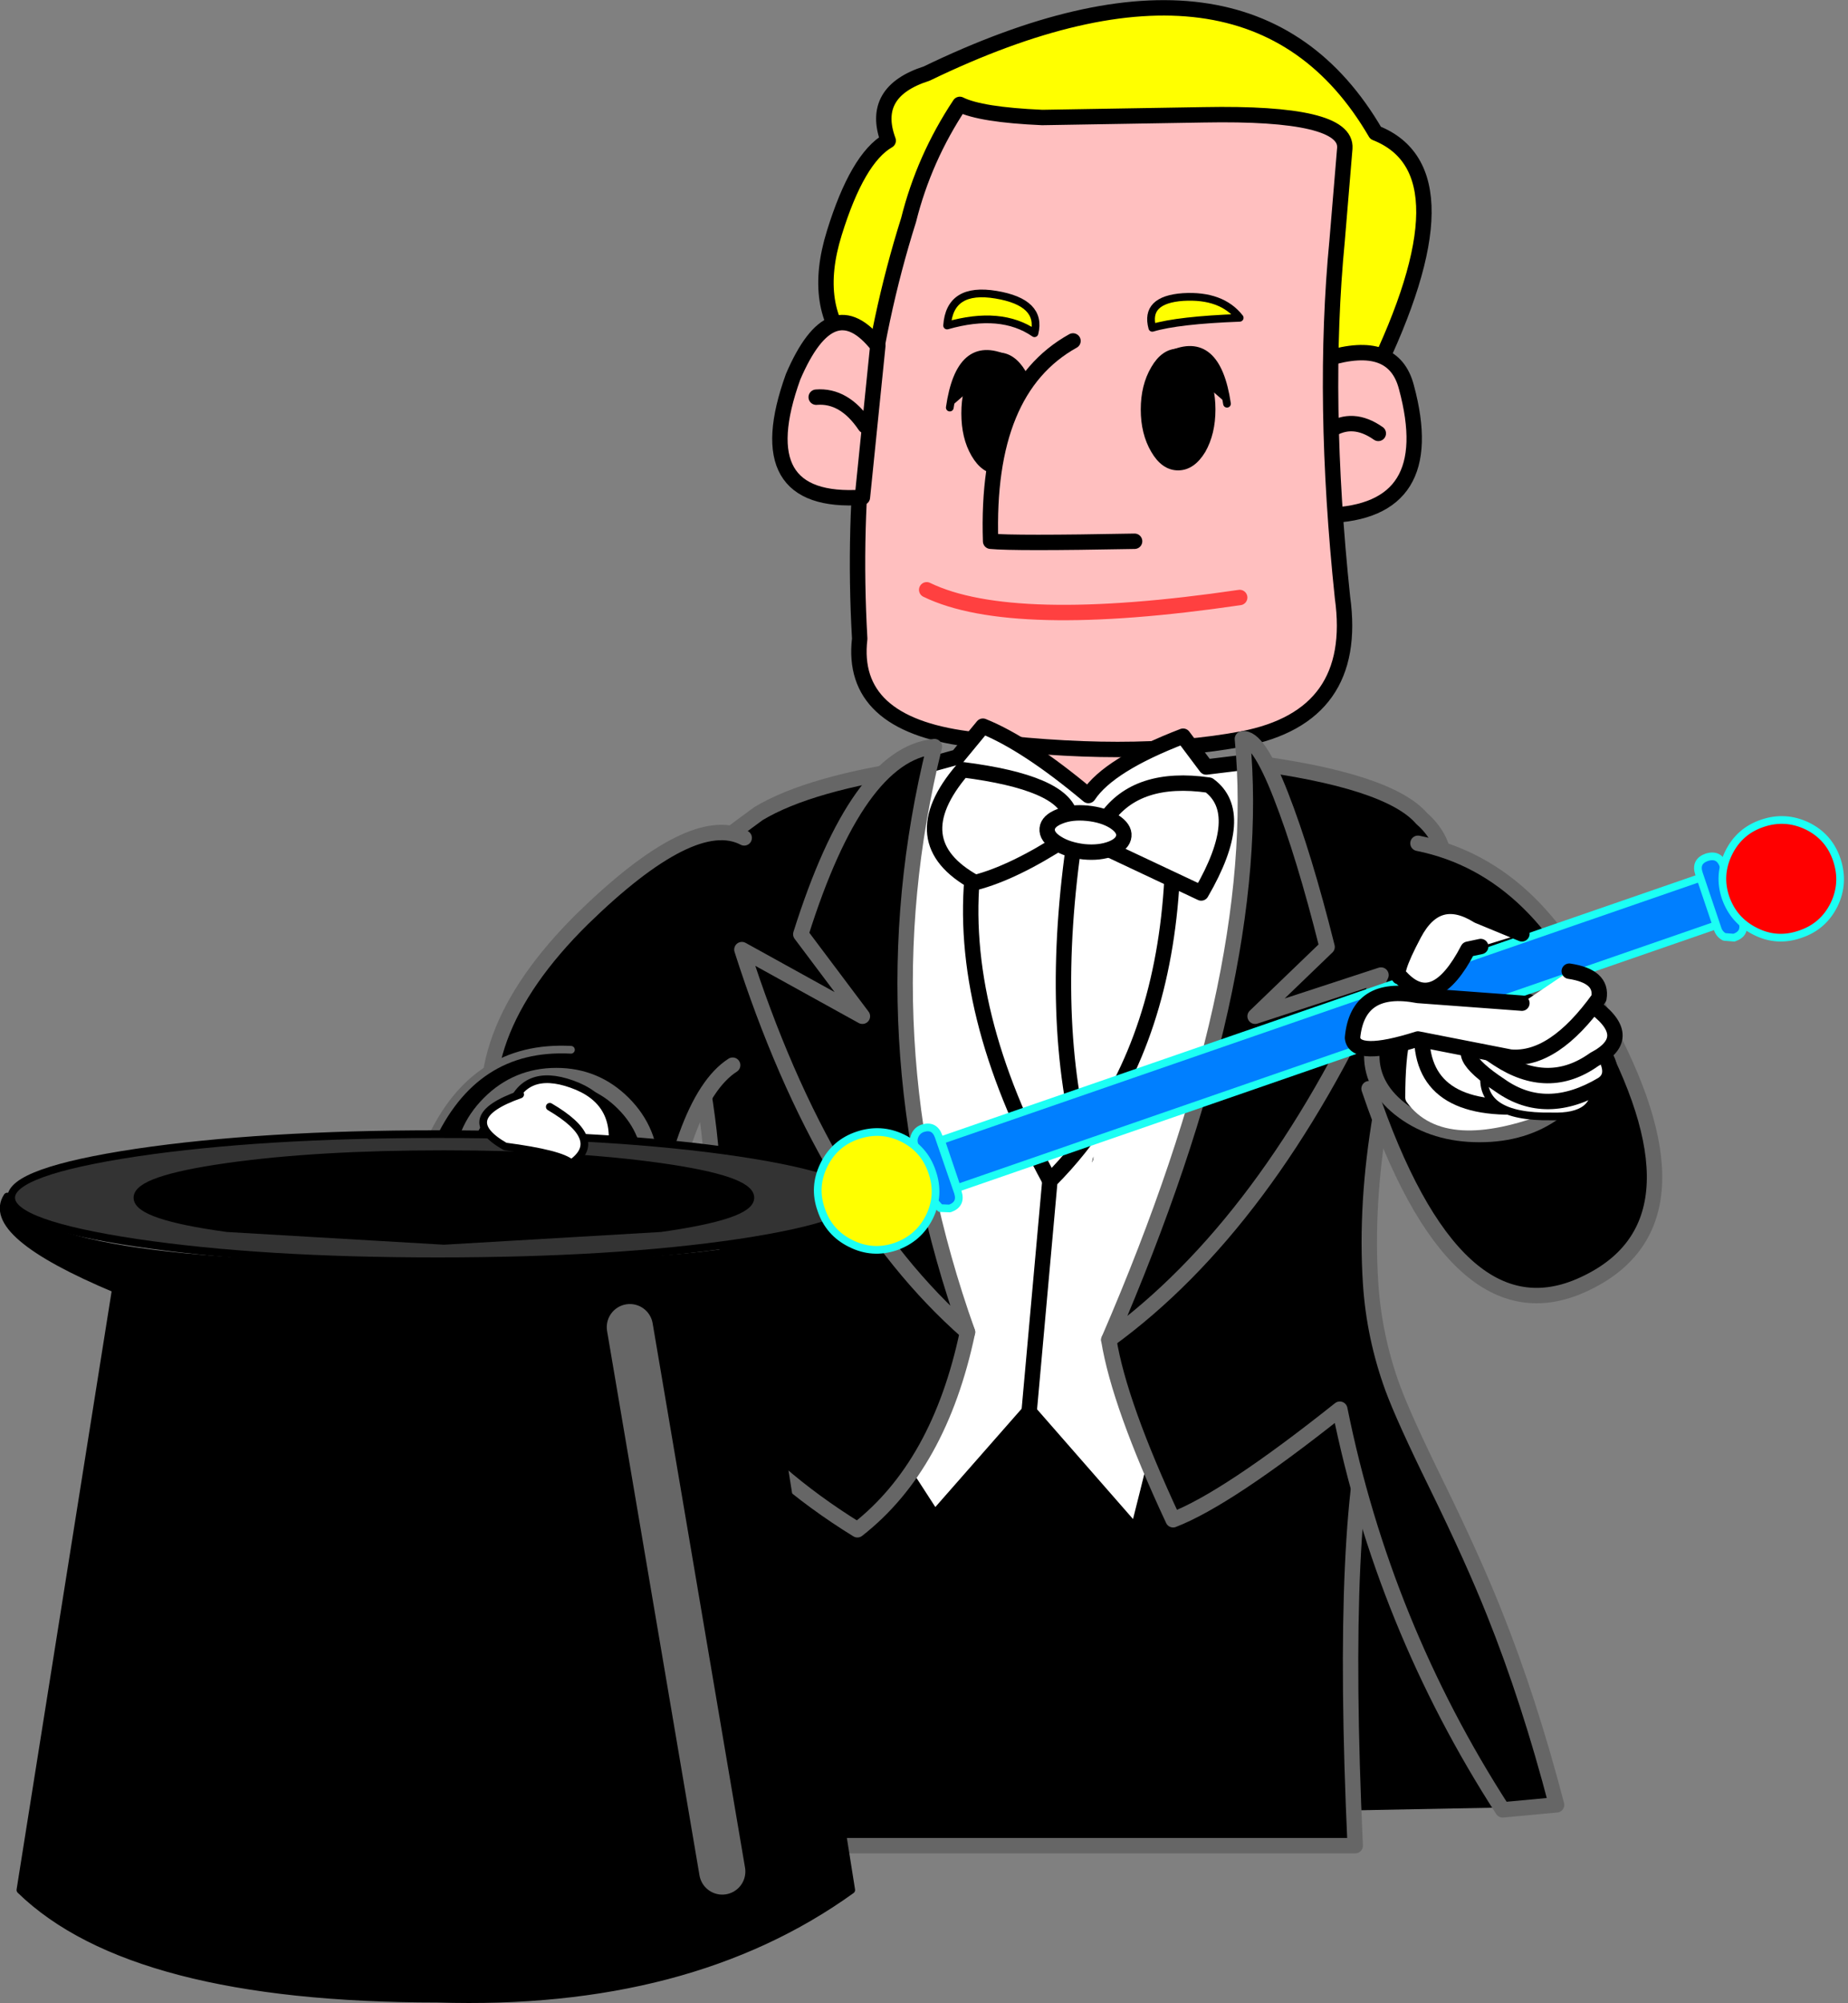 <?xml version="1.0" encoding="utf-8"?>
<svg version="1.1" id="Layer_1"
xmlns="http://www.w3.org/2000/svg"
xmlns:xlink="http://www.w3.org/1999/xlink"
xmlns:author="http://www.sothink.com"
width="240px" height="260px"
xml:space="preserve">
<rect width="100%" height="100%" fill="#808080" stroke="none"/>
<g id="369" transform="matrix(1, 0, 0, 1, 136.05, 84.7)">
<path style="fill:#FFFF00;fill-opacity:1" d="M-15.7,-75.15Q26.3 -95.45 42.6 -67.45Q55.3 -62.45 42.3 -35.8L-25.4 -39.15Q-30.7 -44.8 -27.7 -54.45Q-24.7 -64.15 -20.7 -66.45Q-23.05 -72.8 -15.7 -75.15" />
<path style="fill:none;stroke-width:2;stroke-linecap:round;stroke-linejoin:round;stroke-miterlimit:3;stroke:#000000;stroke-opacity:1" d="M-15.7,-75.15Q26.3 -95.45 42.6 -67.45Q55.3 -62.45 42.3 -35.8L-25.4 -39.15Q-30.7 -44.8 -27.7 -54.45Q-24.7 -64.15 -20.7 -66.45Q-23.05 -72.8 -15.7 -75.15z" />
<path style="fill:#FFBFBF;fill-opacity:1" d="M36.3,-38.15Q44.95 -40.8 46.6 -34.45Q51 -18.2 36.3 -17.8L36.3 -38.15" />
<path style="fill:none;stroke-width:2;stroke-linecap:round;stroke-linejoin:round;stroke-miterlimit:3;stroke:#000000;stroke-opacity:1" d="M36.3,-38.15Q44.95 -40.8 46.6 -34.45Q51 -18.2 36.3 -17.8L36.3 -38.15z" />
<path style="fill:#000000;fill-opacity:1" d="M-62.05,152.2Q-53.4 105.2 -46.4 97.85Q-39.4 90.55 38.95 97.2Q60.3 138.2 61.6 149.85L-62.05 152.2" />
<path style="fill:#000000;fill-opacity:1" d="M42.6,97.2Q37.95 111.2 39.95 154.85L-47.05 154.85Q-44.4 131.2 -47.05 96.85L42.6 97.2" />
<path style="fill:none;stroke-width:2;stroke-linecap:round;stroke-linejoin:round;stroke-miterlimit:3;stroke:#666666;stroke-opacity:1" d="M-47.05,96.85Q-44.4 131.2 -47.05 154.85L39.95 154.85Q37.95 111.2 42.6 97.2L-47.05 96.85z" />
<path style="fill:none;stroke-width:2;stroke-linecap:round;stroke-linejoin:round;stroke-miterlimit:3;stroke:#000000;stroke-opacity:1" d="M36.6,-28.8Q39.6 -30.8 42.95 -28.45" />
<path style="fill:#FFBFBF;fill-opacity:1" d="M-3.5,9.2Q-0.25 7.2 4.3 7.2Q8.85 7.2 12.05 9.2Q15.3 11.2 15.3 14.05Q15.3 16.85 12.05 18.85Q8.85 20.85 4.3 20.85Q-0.25 20.85 -3.5 18.85Q-6.7 16.85 -6.7 14.05Q-6.7 11.2 -3.5 9.2" />
<path style="fill:#FFBFBF;fill-opacity:1" d="M20.3,-69.8Q38.95 -70.15 38.6 -65.45L37.6 -53.45Q35.6 -32.8 38.3 -7.15Q40.45 8.3 25.3 11.2Q10.75 13.95 -10.4 11.2Q-25.7 9.2 -24.4 -1.8Q-26.05 -30.8 -18.05 -56.15Q-16.05 -64.15 -11.4 -71.15Q-8.7 -69.8 -0.7 -69.45L20.3 -69.8" />
<path style="fill:none;stroke-width:2;stroke-linecap:round;stroke-linejoin:round;stroke-miterlimit:3;stroke:#000000;stroke-opacity:1" d="M-0.7,-69.45Q-8.7 -69.8 -11.4 -71.15Q-16.05 -64.15 -18.05 -56.15Q-26.05 -30.8 -24.4 -1.8Q-25.7 9.2 -10.4 11.2Q10.75 13.95 25.3 11.2Q40.45 8.3 38.3 -7.15Q35.6 -32.8 37.6 -53.45L38.6 -65.45Q38.95 -70.15 20.3 -69.8L-0.7 -69.45z" />
<path style="fill:#FFBFBF;fill-opacity:1" d="M-24.05,-20.15Q-39.05 -19.15 -33.05 -35.8Q-28.05 -47.45 -22.05 -39.8L-24.05 -20.15" />
<path style="fill:none;stroke-width:2;stroke-linecap:round;stroke-linejoin:round;stroke-miterlimit:3;stroke:#000000;stroke-opacity:1" d="M-22.05,-39.8Q-28.05 -47.45 -33.05 -35.8Q-39.05 -19.15 -24.05 -20.15L-22.05 -39.8z" />
<path style="fill:none;stroke-width:2;stroke-linecap:round;stroke-linejoin:round;stroke-miterlimit:3;stroke:#000000;stroke-opacity:1" d="M-30.05,-33.15Q-26.4 -33.45 -23.7 -29.45" />
<path style="fill:#000000;fill-opacity:1" d="M21.3,-31.55Q21.3 -28.5 20.05 -26.3Q18.75 -24.15 16.95 -24.15Q15.15 -24.15 13.9 -26.3Q12.6 -28.5 12.6 -31.55Q12.6 -34.6 13.9 -36.8Q15.15 -38.95 16.95 -38.95Q18.75 -38.95 20.05 -36.8Q21.3 -34.6 21.3 -31.55" />
<path style="fill:none;stroke-width:1;stroke-linecap:round;stroke-linejoin:round;stroke-miterlimit:3;stroke:#000000;stroke-opacity:1" d="M21.3,-31.55Q21.3 -28.5 20.05 -26.3Q18.75 -24.15 16.95 -24.15Q15.15 -24.15 13.9 -26.3Q12.6 -28.5 12.6 -31.55Q12.6 -34.6 13.9 -36.8Q15.15 -38.95 16.95 -38.95Q18.75 -38.95 20.05 -36.8Q21.3 -34.6 21.3 -31.55z" />
<path style="fill:#000000;fill-opacity:1" d="M15.95,-38.65Q21.95 -41.4 23.3 -32.3L15.95 -38.65" />
<path style="fill:none;stroke-width:1;stroke-linecap:round;stroke-linejoin:round;stroke-miterlimit:3;stroke:#000000;stroke-opacity:1" d="M23.3,-32.3Q21.95 -41.4 15.95 -38.65" />
<path style="fill:#000000;fill-opacity:1" d="M-2.05,-31.05Q-2.05 -28 -3.3 -25.8Q-4.6 -23.65 -6.4 -23.65Q-8.2 -23.65 -9.45 -25.8Q-10.7 -27.95 -10.7 -31.05Q-10.7 -34.15 -9.45 -36.3Q-8.2 -38.45 -6.4 -38.45Q-4.6 -38.45 -3.3 -36.3Q-2.05 -34.1 -2.05 -31.05" />
<path style="fill:none;stroke-width:1;stroke-linecap:round;stroke-linejoin:round;stroke-miterlimit:3;stroke:#000000;stroke-opacity:1" d="M-3.3,-36.3Q-4.6 -38.45 -6.4 -38.45Q-8.2 -38.45 -9.45 -36.3Q-10.7 -34.15 -10.7 -31.05Q-10.7 -27.95 -9.45 -25.8Q-8.2 -23.65 -6.4 -23.65Q-4.6 -23.65 -3.3 -25.8Q-2.05 -28 -2.05 -31.05Q-2.05 -34.1 -3.3 -36.3z" />
<path style="fill:#000000;fill-opacity:1" d="M-12.7,-31.8Q-11.4 -40.85 -5.4 -38.15L-12.7 -31.8" />
<path style="fill:none;stroke-width:1;stroke-linecap:round;stroke-linejoin:round;stroke-miterlimit:3;stroke:#000000;stroke-opacity:1" d="M-12.7,-31.8Q-11.4 -40.85 -5.4 -38.15" />
<path style="fill:#FFBFBF;fill-opacity:1" d="M11.3,-14.45Q-4.4 -14.15 -7.4 -14.45Q-8.05 -34.15 3.3 -40.45L11.3 -14.45" />
<path style="fill:none;stroke-width:2;stroke-linecap:round;stroke-linejoin:round;stroke-miterlimit:3;stroke:#000000;stroke-opacity:1" d="M11.3,-14.45Q-4.4 -14.15 -7.4 -14.45Q-8.05 -34.15 3.3 -40.45" />
<path style="fill:#FFFF00;fill-opacity:1" d="M13.6,-42.15Q12.6 -45.8 17.6 -46.15Q22.6 -46.45 24.95 -43.45Q16.95 -43.15 13.6 -42.15" />
<path style="fill:none;stroke-width:1;stroke-linecap:round;stroke-linejoin:round;stroke-miterlimit:3;stroke:#000000;stroke-opacity:1" d="M13.6,-42.15Q12.6 -45.8 17.6 -46.15Q22.6 -46.45 24.95 -43.45Q16.95 -43.15 13.6 -42.15z" />
<path style="fill:#FFFF00;fill-opacity:1" d="M-6.7,-46.45Q-0.7 -45.45 -1.7 -41.45Q-6.05 -44.45 -13.05 -42.45Q-12.7 -47.45 -6.7 -46.45" />
<path style="fill:none;stroke-width:1;stroke-linecap:round;stroke-linejoin:round;stroke-miterlimit:3;stroke:#000000;stroke-opacity:1" d="M-13.05,-42.45Q-6.05 -44.45 -1.7 -41.45Q-0.7 -45.45 -6.7 -46.45Q-12.7 -47.45 -13.05 -42.45z" />
<path style="fill:none;stroke-width:2;stroke-linecap:round;stroke-linejoin:round;stroke-miterlimit:3;stroke:#FF4040;stroke-opacity:1" d="M-15.7,-8.15Q-4.7 -2.8 24.95 -7.15" />
<path style="fill:#FFFFFF;fill-opacity:1" d="M-11.7,13.55L-8.4 9.55Q-2.7 11.85 5.3 18.55Q7.95 14.55 17.6 10.85L20.6 14.85L25.95 14.2Q34.6 23.85 11.6 114.55L-2.4 98.55L-14.7 112.55L-21.4 102.2L-17.7 15.2L-11.7 13.55" />
<path style="fill:none;stroke-width:2;stroke-linecap:round;stroke-linejoin:round;stroke-miterlimit:3;stroke:#000000;stroke-opacity:1" d="M-17.7,15.2L-21.4 102.2L-14.7 112.55L-2.4 98.55L11.6 114.55Q34.6 23.85 25.95 14.2L20.6 14.85L17.6 10.85Q7.95 14.55 5.3 18.55Q-2.7 11.85 -8.4 9.55L-11.7 13.55L-17.7 15.2z" />
<path style="fill:none;stroke-width:2;stroke-linecap:round;stroke-linejoin:round;stroke-miterlimit:3;stroke:#000000;stroke-opacity:1" d="M3.6,23.55Q-0.05 47.85 4.95 65.55" />
<path style="fill:#FFFFFF;fill-opacity:1" d="M-2.4,98.55L0.3 68.55Q4.35 64.5 7.4 59.65L-2.4 98.55M7.4,59.65L16.3 24.2Q16.3 45.35 7.4 59.65" />
<path style="fill:none;stroke-width:2;stroke-linecap:round;stroke-linejoin:round;stroke-miterlimit:3;stroke:#000000;stroke-opacity:1" d="M16.3,24.2Q16.3 45.35 7.4 59.65Q4.35 64.5 0.3 68.55L-2.4 98.55" />
<path style="fill:none;stroke-width:2;stroke-linecap:round;stroke-linejoin:round;stroke-miterlimit:3;stroke:#000000;stroke-opacity:1" d="M-9.7,28.2Q-11.7 46.55 0.3 68.55" />
<path style="fill:#FFFFFF;fill-opacity:1" d="M-11.05,15.2Q1.95 16.85 2.95 21.2L2.3 24.2Q-4.4 28.55 -9.4 29.85Q-19.05 24.55 -11.05 15.2" />
<path style="fill:none;stroke-width:2;stroke-linecap:round;stroke-linejoin:round;stroke-miterlimit:3;stroke:#000000;stroke-opacity:1" d="M-9.4,29.85Q-4.4 28.55 2.3 24.2L2.95 21.2Q1.95 16.85 -11.05 15.2Q-19.05 24.55 -9.4 29.85z" />
<path style="fill:#FFFFFF;fill-opacity:1" d="M7.6,21.55Q11.6 15.85 20.95 17.2Q25.95 20.85 19.95 31.2L7.95 25.55L7.6 21.55" />
<path style="fill:none;stroke-width:2;stroke-linecap:round;stroke-linejoin:round;stroke-miterlimit:3;stroke:#000000;stroke-opacity:1" d="M7.6,21.55Q11.6 15.85 20.95 17.2Q25.95 20.85 19.95 31.2L7.95 25.55L7.6 21.55z" />
<path style="fill:#FFFFFF;fill-opacity:1" d="M9.9,23.8Q9.8 24.85 8.3 25.45Q6.75 26.05 4.7 25.85Q2.6 25.6 1.25 24.75Q-0.15 23.9 -0.05 22.85Q0.05 21.85 1.6 21.25Q3.1 20.65 5.15 20.85Q7.2 21.05 8.6 21.9Q10 22.8 9.9 23.8" />
<path style="fill:none;stroke-width:2;stroke-linecap:round;stroke-linejoin:round;stroke-miterlimit:3;stroke:#000000;stroke-opacity:1" d="M9.9,23.8Q9.8 24.85 8.3 25.45Q6.75 26.05 4.7 25.85Q2.6 25.6 1.25 24.75Q-0.15 23.9 -0.05 22.85Q0.05 21.85 1.6 21.25Q3.1 20.65 5.15 20.85Q7.2 21.05 8.6 21.9Q10 22.8 9.9 23.8z" />
<path style="fill:#000000;fill-opacity:1" d="M7.95,89.2Q30.6 57.55 25.95 14.2Q44.3 16.55 48.6 21.55Q53.95 26.2 49.95 35.2Q40.6 61.2 41.95 81.85Q42.4 88.8 44.8 95.4Q46.25 99.35 50.55 108.1Q55.25 117.7 58 124.6Q62.55 135.95 66.1 149.55L59.1 150.2Q43.6 126.2 37.95 98.2Q23.3 109.85 16.3 112.55Q9.3 97.55 7.95 89.2" />
<path style="fill:none;stroke-width:2;stroke-linecap:round;stroke-linejoin:round;stroke-miterlimit:3;stroke:#666666;stroke-opacity:1" d="M16.3,112.55Q23.3 109.85 37.95 98.2Q43.6 126.2 59.1 150.2L66.1 149.55Q62.55 135.95 58 124.6Q55.25 117.7 50.55 108.1Q46.25 99.35 44.8 95.4Q42.4 88.8 41.95 81.85Q40.6 61.2 49.95 35.2Q53.95 26.2 48.6 21.55Q44.3 16.55 25.95 14.2Q30.6 57.55 7.95 89.2Q9.3 97.55 16.3 112.55z" />
<path style="fill:#000000;fill-opacity:1" d="M30.3,18.55Q33.3 26.2 36.3 38.2L26.95 47.2L43.3 41.85Q28.6 74.2 7.95 89.2Q28.3 42.2 25.3 11.2Q27.3 10.85 30.3 18.55" />
<path style="fill:none;stroke-width:2;stroke-linecap:round;stroke-linejoin:round;stroke-miterlimit:3;stroke:#666666;stroke-opacity:1" d="M30.3,18.55Q33.3 26.2 36.3 38.2L26.95 47.2L43.3 41.85Q28.6 74.2 7.95 89.2Q28.3 42.2 25.3 11.2Q27.3 10.85 30.3 18.55z" />
<path style="fill:#000000;fill-opacity:1" d="M-16.4,14.85Q-27.7 46.55 -10.4 88.2Q-14.05 105.55 -24.7 113.85Q-36.05 106.85 -43.05 97.85Q-55.05 117.85 -54.7 152.85L-69.4 152.85Q-68.4 129.2 -51.4 98.2Q-39.7 84.85 -45.05 54.85Q-49.7 35.85 -48.25 29.55Q-47.55 28.2 -37.55 20.9Q-30.9 16.9 -16.4 14.85" />
<path style="fill:none;stroke-width:2;stroke-linecap:round;stroke-linejoin:round;stroke-miterlimit:3;stroke:#666666;stroke-opacity:1" d="M-37.55,20.9Q-47.55 28.2 -48.25 29.55Q-49.7 35.85 -45.05 54.85Q-39.7 84.85 -51.4 98.2Q-68.4 129.2 -69.4 152.85L-54.7 152.85Q-55.05 117.85 -43.05 97.85Q-36.05 106.85 -24.7 113.85Q-14.05 105.55 -10.4 88.2Q-27.7 46.55 -16.4 14.85Q-30.9 16.9 -37.55 20.9z" />
<path style="fill:#000000;fill-opacity:1" d="M-39.4,24.05L-40.9 53.55Q-47.9 58.05 -50.9 81.2Q-68.55 81.55 -66.25 63.9L-71.55 64.9Q-76.25 50.2 -60.4 34.55Q-46.05 20.55 -39.4 24.05" />
<path style="fill:none;stroke-width:2;stroke-linecap:round;stroke-linejoin:round;stroke-miterlimit:3;stroke:#666666;stroke-opacity:1" d="M-40.9,53.55Q-47.9 58.05 -50.9 81.2Q-68.55 81.55 -66.25 63.9L-71.55 64.9Q-76.25 50.2 -60.4 34.55Q-46.05 20.55 -39.4 24.05" />
<path style="fill:#000000;fill-opacity:1" d="M-32.05,36.55Q-24.7 13.2 -14.7 12.2Q-24.05 49.85 -10.4 88.2Q-29.05 71.85 -39.7 38.55L-24.05 47.2L-32.05 36.55" />
<path style="fill:none;stroke-width:2;stroke-linecap:round;stroke-linejoin:round;stroke-miterlimit:3;stroke:#666666;stroke-opacity:1" d="M-32.05,36.55Q-24.7 13.2 -14.7 12.2Q-24.05 49.85 -10.4 88.2Q-29.05 71.85 -39.7 38.55L-24.05 47.2L-32.05 36.55z" />
<path style="fill:#000000;fill-opacity:1" d="M-73.25,72.2L-80.25 63.55Q-74.55 50.9 -61.9 51.55L-73.25 72.2" />
<path style="fill:none;stroke-width:1;stroke-linecap:round;stroke-linejoin:round;stroke-miterlimit:3;stroke:#666666;stroke-opacity:1" d="M-73.25,72.2L-80.25 63.55Q-74.55 50.9 -61.9 51.55" />
<path style="fill:none;stroke-width:2;stroke-linecap:round;stroke-linejoin:round;stroke-miterlimit:3;stroke:#666666;stroke-opacity:1" d="M-51.5,67.2Q-51.5 72.25 -55.1 75.85Q-58.7 79.45 -63.8 79.45Q-68.9 79.45 -72.5 75.85Q-76.1 72.25 -76.1 67.2Q-76.1 62.1 -72.5 58.5Q-68.9 54.9 -63.8 54.9Q-58.7 54.9 -55.1 58.5Q-51.5 62.1 -51.5 67.2z" />
<path style="fill:#000000;fill-opacity:1" d="M48.1,24.75Q64.45 28.05 72.85 48.95Q86.25 74.35 69.6 82Q52.95 89.7 41.75 56.6L48.1 24.75" />
<path style="fill:none;stroke-width:2;stroke-linecap:round;stroke-linejoin:round;stroke-miterlimit:3;stroke:#666666;stroke-opacity:1" d="M41.75,56.6Q52.95 89.7 69.6 82Q86.25 74.35 72.85 48.95Q64.45 28.05 48.1 24.75" />
<path style="fill:#FFFFFF;fill-opacity:1" d="M-69.85,59.3Q-68 53.8 -61.8 56Q-55.55 58.2 -56.65 64.8L-69.85 59.3" />
<path style="fill:none;stroke-width:1;stroke-linecap:round;stroke-linejoin:round;stroke-miterlimit:3;stroke:#000000;stroke-opacity:1" d="M-69.85,59.3Q-68 53.8 -61.8 56Q-55.55 58.2 -56.65 64.8" />
<path style="fill:#000000;fill-opacity:1" d="M-79.25,79.6Q-26.55 79.85 -23.8 70.6Q-20.7 75.4 -37.9 82.6L-25.5 160.6Q-46.55 175.75 -79.25 174.7Q-118.9 174.7 -133.4 160.6L-121 82.6Q-138.2 75.4 -135.1 70.6Q-132.35 79.85 -79.6 79.6L-79.25 79.6" />
<path style="fill:none;stroke-width:1;stroke-linecap:round;stroke-linejoin:round;stroke-miterlimit:3;stroke:#000000;stroke-opacity:1" d="M-79.6,79.6Q-132.35 79.85 -135.1 70.6Q-138.2 75.4 -121 82.6L-133.4 160.6Q-118.9 174.7 -79.25 174.7Q-46.55 175.75 -25.5 160.6L-37.9 82.6Q-20.7 75.4 -23.8 70.6Q-26.55 79.85 -79.25 79.6L-79.6 79.6z" />
<path style="fill:#333333;fill-opacity:1" d="M-79.2,79Q-102.15 79 -118.35 76.6Q-134.6 74.15 -134.6 70.75Q-134.6 67.35 -118.35 64.9Q-102.15 62.5 -79.2 62.5Q-56.25 62.5 -40.05 64.9Q-23.8 67.35 -23.8 70.75Q-23.8 74.15 -40.05 76.6Q-56.25 79 -79.2 79" />
<path style="fill:none;stroke-width:1;stroke-linecap:round;stroke-linejoin:round;stroke-miterlimit:3;stroke:#000000;stroke-opacity:1" d="M-79.2,79Q-102.15 79 -118.35 76.6Q-134.6 74.15 -134.6 70.75Q-134.6 67.35 -118.35 64.9Q-102.15 62.5 -79.2 62.5Q-56.25 62.5 -40.05 64.9Q-23.8 67.35 -23.8 70.75Q-23.8 74.15 -40.05 76.6Q-56.25 79 -79.2 79z" />
<path style="fill:#000000;fill-opacity:1" d="M-78.4,76.35L-106.55 74.7Q-118.2 73.1 -118.2 70.75Q-118.2 68.4 -106.55 66.75Q-94.9 65.1 -78.4 65.1Q-62 65.1 -50.25 66.75Q-38.6 68.4 -38.6 70.75Q-38.6 73.05 -50.25 74.7L-78.4 76.35" />
<path style="fill:none;stroke-width:1;stroke-linecap:round;stroke-linejoin:round;stroke-miterlimit:3;stroke:#000000;stroke-opacity:1" d="M-78.4,76.35L-106.55 74.7Q-118.2 73.1 -118.2 70.75Q-118.2 68.4 -106.55 66.75Q-94.9 65.1 -78.4 65.1Q-62 65.1 -50.25 66.75Q-38.6 68.4 -38.6 70.75Q-38.6 73.05 -50.25 74.7L-78.4 76.35z" />
<path style="fill:#FFFFFF;fill-opacity:1" d="M-64.65,58.95Q-57.4 63.2 -61.85 66.3Q-63.2 65.05 -70.45 64.1Q-77 60.35 -68.5 57.35L-64.65 58.95" />
<path style="fill:none;stroke-width:1;stroke-linecap:round;stroke-linejoin:round;stroke-miterlimit:3;stroke:#000000;stroke-opacity:1" d="M-68.5,57.35Q-77 60.35 -70.45 64.1Q-63.2 65.05 -61.85 66.3Q-57.4 63.2 -64.65 58.95" />
<path style="fill:none;stroke-width:6;stroke-linecap:round;stroke-linejoin:round;stroke-miterlimit:3;stroke:#666666;stroke-opacity:1" d="M-54.25,87.55L-42.25 158.2" />
<path style="fill:#000000;fill-opacity:1" d="M70.1,52.3Q70.1 56.55 66 59.55Q61.9 62.55 56.1 62.55Q50.3 62.55 46.2 59.55Q42.1 56.55 42.1 52.3Q42.1 48.05 46.2 45.05Q50.3 42.05 56.1 42.05Q61.9 42.05 66 45.05Q70.1 48.05 70.1 52.3" />
<path style="fill:none;stroke-width:2;stroke-linecap:round;stroke-linejoin:round;stroke-miterlimit:3;stroke:#666666;stroke-opacity:1" d="M70.1,52.3Q70.1 56.55 66 59.55Q61.9 62.55 56.1 62.55Q50.3 62.55 46.2 59.55Q42.1 56.55 42.1 52.3Q42.1 48.05 46.2 45.05Q50.3 42.05 56.1 42.05Q61.9 42.05 66 45.05Q70.1 48.05 70.1 52.3z" />
<path style="fill:#FFFFFF;fill-opacity:1" d="M64.75,58.75Q51.75 63.75 47.45 57.75Q47.45 52.75 48.1 50.15L64.75 58.75" />
<path style="fill:none;stroke-width:2;stroke-linecap:round;stroke-linejoin:round;stroke-miterlimit:3;stroke:#FFFFFF;stroke-opacity:1" d="M64.75,58.75Q51.75 63.75 47.45 57.75Q47.45 52.75 48.1 50.15" />
<path style="fill:#007FFF;fill-opacity:1" d="M-13.85,63.3L84.85 29.2L86.95 35.35L-11.75 69.5L-13.85 63.3" />
<path style="fill:none;stroke-width:1;stroke-linecap:round;stroke-linejoin:round;stroke-miterlimit:3;stroke:#1CFFF4;stroke-opacity:1" d="M-13.85,63.3L84.85 29.2L86.95 35.35L-11.75 69.5L-13.85 63.3z" />
<path style="fill:#007FFF;fill-opacity:1" d="M-16.25,61.75Q-14.7 61.25 -14.15 62.8L-11.65 70.05Q-11.15 71.6 -12.7 72.15L-13.95 72.1L-14.8 71.15L-17.3 63.85Q-17.5 63.2 -17.2 62.6Q-16.9 62 -16.25 61.75" />
<path style="fill:none;stroke-width:1;stroke-linecap:round;stroke-linejoin:round;stroke-miterlimit:3;stroke:#1CFFF4;stroke-opacity:1" d="M-16.25,61.75Q-14.7 61.25 -14.15 62.8L-11.65 70.05Q-11.15 71.6 -12.7 72.15L-13.95 72.1L-14.8 71.15L-17.3 63.85Q-17.5 63.2 -17.2 62.6Q-16.9 62 -16.25 61.75z" />
<path style="fill:#FFFF00;fill-opacity:1" d="M-24.65,62.65Q-21.65 61.65 -18.85 63Q-16 64.4 -15 67.4Q-13.95 70.4 -15.35 73.25Q-16.75 76.05 -19.75 77.1Q-22.75 78.1 -25.55 76.7Q-28.4 75.3 -29.4 72.3Q-30.45 69.35 -29.05 66.5Q-27.65 63.65 -24.65 62.65" />
<path style="fill:none;stroke-width:1;stroke-linecap:round;stroke-linejoin:round;stroke-miterlimit:3;stroke:#1CFFF4;stroke-opacity:1" d="M-24.65,62.65Q-21.65 61.65 -18.85 63Q-16 64.4 -15 67.4Q-13.95 70.4 -15.35 73.25Q-16.75 76.05 -19.75 77.1Q-22.75 78.1 -25.55 76.7Q-28.4 75.3 -29.4 72.3Q-30.45 69.35 -29.05 66.5Q-27.65 63.65 -24.65 62.65z" />
<path style="fill:#007FFF;fill-opacity:1" d="M87.75,27.6L90.2 34.85Q90.75 36.45 89.15 37L87.9 36.9Q87.3 36.6 87.05 35.95L84.6 28.7Q84.05 27.1 85.65 26.55Q87.2 26.1 87.75 27.6" />
<path style="fill:none;stroke-width:1;stroke-linecap:round;stroke-linejoin:round;stroke-miterlimit:3;stroke:#1CFFF4;stroke-opacity:1" d="M85.65,26.55Q84.05 27.1 84.6 28.7L87.05 35.95Q87.3 36.6 87.9 36.9L89.15 37Q90.75 36.45 90.2 34.85L87.75 27.6Q87.2 26.1 85.65 26.55z" />
<path style="fill:#FF0000;fill-opacity:1" d="M98.65,22.5Q101.5 23.9 102.5 26.9Q103.5 29.9 102.15 32.7Q100.75 35.55 97.75 36.55Q94.75 37.6 91.95 36.2Q89.1 34.8 88.05 31.8Q87.05 28.85 88.45 26Q89.85 23.15 92.85 22.15Q95.8 21.15 98.65 22.5" />
<path style="fill:none;stroke-width:1;stroke-linecap:round;stroke-linejoin:round;stroke-miterlimit:3;stroke:#1CFFF4;stroke-opacity:1" d="M92.85,22.15Q89.85 23.15 88.45 26Q87.05 28.85 88.05 31.8Q89.1 34.8 91.95 36.2Q94.75 37.6 97.75 36.55Q100.75 35.55 102.15 32.7Q103.5 29.9 102.5 26.9Q101.5 23.9 98.65 22.5Q95.8 21.15 92.85 22.15z" />
<path style="fill:#FFFFFF;fill-opacity:1" d="M56.1,47.25L68.1 54.75L62.9 58.85Q48.15 60.1 48.6 49L56.1 47.25" />
<path style="fill:none;stroke-width:2;stroke-linecap:round;stroke-linejoin:round;stroke-miterlimit:3;stroke:#000000;stroke-opacity:1" d="M48.6,49Q48.15 60.1 62.9 58.85L68.1 54.75L56.1 47.25L48.6 49z" />
<path style="fill:#FFFFFF;fill-opacity:1" d="M56.25,38.15L54.6 38.5Q50.25 46.85 45.9 42.15Q44.6 42.15 47.6 36.5Q50.6 30.85 55.9 34.15L61.6 36.5L56.25 38.15" />
<path style="fill:none;stroke-width:2;stroke-linecap:round;stroke-linejoin:round;stroke-miterlimit:3;stroke:#000000;stroke-opacity:1" d="M61.6,36.5L55.9 34.15Q50.6 30.85 47.6 36.5Q44.6 42.15 45.9 42.15Q50.25 46.85 54.6 38.5L56.25 38.15" />
<path style="fill:#FFFFFF;fill-opacity:1" d="M71.05,55.85Q71.55 60.4 65.45 60.2Q55.9 60.35 56.75 54.4L71.05 55.85" />
<path style="fill:none;stroke-width:1;stroke-linecap:round;stroke-linejoin:round;stroke-miterlimit:3;stroke:#000000;stroke-opacity:1" d="M56.75,54.4Q55.9 60.35 65.45 60.2Q71.55 60.4 71.05 55.85" />
<path style="fill:#FFFFFF;fill-opacity:1" d="M71.1,50.45Q74.4 54.5 72.05 56.05Q64.75 60.4 58.8 56.2Q52.15 51.8 56.15 50.55L71.1 50.45" />
<path style="fill:none;stroke-width:2;stroke-linecap:round;stroke-linejoin:round;stroke-miterlimit:3;stroke:#000000;stroke-opacity:1" d="M56.15,50.55Q52.15 51.8 58.8 56.2Q64.75 60.4 72.05 56.05Q74.4 54.5 71.1 50.45" />
<path style="fill:#FFFFFF;fill-opacity:1" d="M70.4,45.55Q76.65 49.85 71 52.8Q65.05 57.05 58.45 52.7Q50.3 47.4 56 46.1L70.4 45.55" />
<path style="fill:none;stroke-width:2;stroke-linecap:round;stroke-linejoin:round;stroke-miterlimit:3;stroke:#000000;stroke-opacity:1" d="M56,46.1Q50.3 47.4 58.45 52.7Q65.05 57.05 71 52.8Q76.65 49.85 70.4 45.55" />
<path style="fill:#FFFFFF;fill-opacity:1" d="M67.75,41.35Q72.1 42 71.6 44.85Q65.75 53 60.1 52.5L48.1 50.15Q39.9 52.75 39.6 50Q40.25 43 48.1 44.5L61.6 45.5L67.75 41.35" />
<path style="fill:none;stroke-width:2;stroke-linecap:round;stroke-linejoin:round;stroke-miterlimit:3;stroke:#000000;stroke-opacity:1" d="M67.75,41.35Q72.1 42 71.6 44.85Q65.75 53 60.1 52.5L48.1 50.15Q39.9 52.75 39.6 50Q40.25 43 48.1 44.5L61.6 45.5" />
</g>
</svg>
